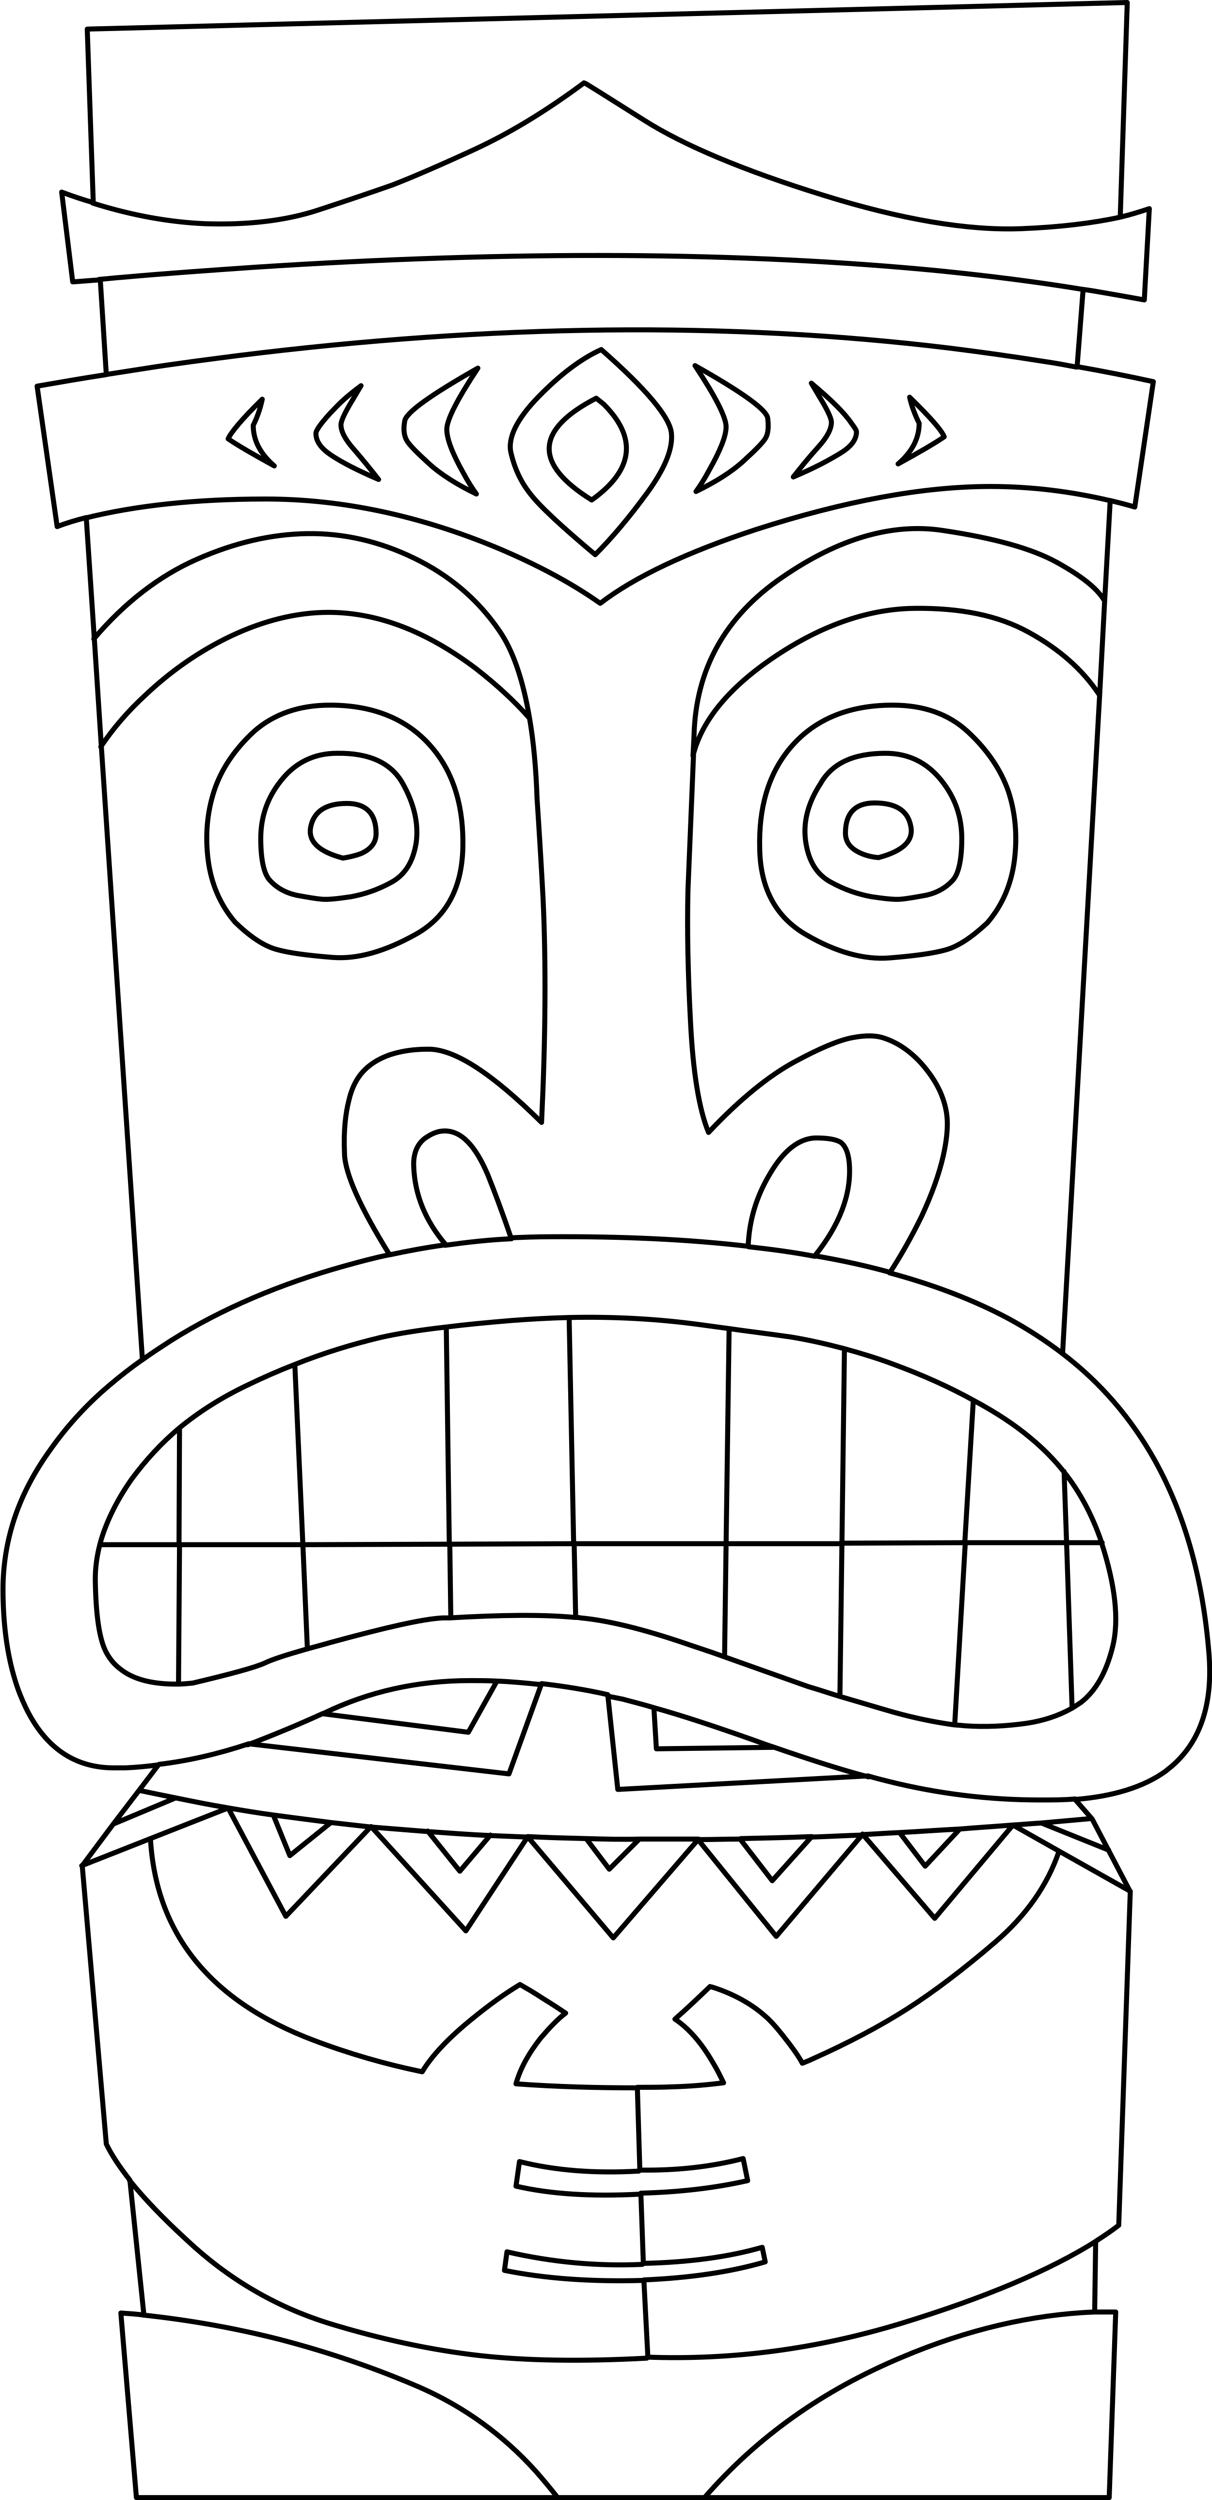 <?xml version="1.0" encoding="utf-8"?>
<!-- Generator: Adobe Illustrator 18.0.0, SVG Export Plug-In . SVG Version: 6.00 Build 0)  -->
<!DOCTYPE svg PUBLIC "-//W3C//DTD SVG 1.1//EN" "http://www.w3.org/Graphics/SVG/1.1/DTD/svg11.dtd">
<svg version="1.1" id="Layer_1" xmlns="http://www.w3.org/2000/svg" xmlns:xlink="http://www.w3.org/1999/xlink" x="0px" y="0px"
	 viewBox="152.1 43.5 241.7 498.5" enable-background="new 152.1 43.5 241.7 498.5" xml:space="preserve">
<g transform="matrix( 1, 0, 0, 1, 0,0) ">
	<g>
		<path id="Layer0_0_1_STROKES" fill="none" stroke="#000000" stroke-linecap="round" stroke-linejoin="round" d="M375.5,86.8
			c2.1-0.5,4-1.1,5.8-1.7l-1,18.2c-3.3-0.6-6.7-1.2-10.2-1.8c-0.7-0.1-1.3-0.2-2-0.3l-1.2,15.4c5.1,0.9,10.2,1.9,15.2,3l-3.7,25
			c-1.6-0.5-3.3-0.9-4.9-1.3l-1.1,19.9l-1,18.8L364,313.4c7.6,5.8,13.7,12.9,18.4,21.3c6,10.8,9.6,23.6,10.8,38.6
			c0.8,10.2-1.8,17.7-7.7,22.6c-0.3,0.2-0.6,0.5-1,0.8c-4.3,3.1-10.4,5-18,5.6l3.4,3.9l3.3,6.3l4.3,8.2l-2.3,66.5
			c-1.4,1.1-2.9,2.1-4.6,3.2l-0.2,14.1c1.4,0,2.8,0,4.2,0l-1.3,37h-80.6h-29.2h-84.2l-3.1-36.8c1.5,0.1,3,0.2,4.6,0.4l-2.8-26.9
			c-2.1-2.7-3.7-5.1-4.7-7.2l-4.8-55.5l6.2-8.3l5.2-6.8l3.8-5c-2.2,0.3-4.4,0.5-6.6,0.6c-0.8,0-1.6,0-2.3,0c-7.8,0-13.7-4-17.6-12.1
			c-0.8-1.7-1.5-3.4-2.1-5.4c-1.6-5.2-2.4-11.3-2.4-18.1c0-4.9,0.8-9.8,2.4-14.5c1.5-4.4,3.8-8.8,6.8-13c3.2-4.6,7.1-9,11.8-13
			c2.1-1.8,4.4-3.6,6.8-5.3l-8.2-122.4l-1.4-21.5l-1.6-24c-2,0.5-4,1.1-5.8,1.8l-4-28c4.6-0.8,9.2-1.6,13.8-2.3l-1.2-18.9
			c-1.8,0.1-3.7,0.3-5.5,0.4l-2.2-17.9c2.1,0.8,4.2,1.5,6.3,2.1l-1.2-34.6L376.9,44L375.5,86.8c-5.5,1.2-12.1,2-19.8,2.3
			c-10.6,0.4-23.8-1.8-39.5-6.7c-15.8-4.9-27.7-9.9-35.6-14.9s-11.9-7.5-12-7.5c-7.4,5.5-14.7,10-22.1,13.4
			c-7.4,3.4-12.8,5.7-16.2,7c-3.4,1.2-8.4,2.9-14.8,5c-6.4,2.1-14,3-22.6,2.7c-6.9-0.3-14.4-1.6-22.3-4.1 M173.1,118.2
			c2.6-0.4,5.1-0.8,7.7-1.2c6.3-1,12.6-1.8,18.8-2.6c50.7-6.3,98-6.8,141.8-1.5c6.4,0.8,12.8,1.7,19.1,2.7c2.1,0.3,4.2,0.7,6.3,1.1
			 M333.5,122.7c0.4,1.8,1.1,3.6,1.9,5.2c0,3-1.4,5.7-4.2,8.1c4.2-2.3,7.3-4.1,9.2-5.4C339.9,129.3,337.6,126.7,333.5,122.7z
			 M372.3,163.2c-1.4-2.4-4.6-4.9-9.5-7.6c-4.9-2.7-12.4-4.8-22.5-6.3c-10.1-1.6-20.9,1.5-32.2,9.3c-11.4,7.8-17.3,18.4-17.6,31.7
			l-0.2,3.9c1.7-7,7.2-13.7,16.5-19.9c9.3-6.2,18.6-9.4,27.7-9.5c9.1-0.1,16.7,1.4,22.8,4.8c6,3.3,10.7,7.4,14,12.4 M312.9,229.9
			c6,3.5,11.6,5,16.6,4.6c5-0.4,8.7-0.9,11.2-1.6c2.5-0.7,5.2-2.5,8.3-5.4c3-3.5,4.8-7.7,5.4-12.5c0.6-4.8,0.2-9.4-1.2-13.7
			c-1.5-4.3-4.2-8.3-8.1-11.9c-3.9-3.6-8.9-5.3-15-5.3c-9,0-16,3-20.8,9c-4,5-5.9,11.5-5.7,19.5
			C303.7,220.6,306.8,226.4,312.9,229.9z M373.4,143.3c-7.7-1.8-15.6-2.8-23.8-2.8c-13.5,0-29.1,2.9-46.8,8.6
			c-13.7,4.5-24.1,9.4-31,14.7c-5.8-4.1-12.6-7.7-20.4-11c-15.6-6.5-31.1-9.8-46.3-9.8c-14,0-26,1.3-36,3.8 M368,101.2
			c-9.1-1.5-18.7-2.7-28.6-3.7c-39.1-3.8-84.7-4.1-136.7-0.7c-8.6,0.6-17.4,1.2-26.3,2c-1.5,0.1-3,0.3-4.5,0.4 M326.5,203.6
			c-3.8,0-5.8,2-5.8,6c0,1.8,1,3.1,3,4c1.1,0.5,2.3,0.8,3.6,0.9c4.9-1.3,7.1-3.4,6.4-6.4C333.1,205.1,330.7,203.6,326.5,203.6z
			 M312.8,211.5c0.6,3.8,2.2,6.4,5,7.9c2.7,1.5,5.4,2.4,8.1,2.9c2.7,0.4,4.6,0.6,5.8,0.5c1.2-0.1,2.9-0.4,5.1-0.8
			c2.2-0.5,4-1.5,5.4-3.1c1.1-1.3,1.7-4.1,1.7-8.2c0-4.3-1.3-8.1-4-11.5c-2.9-3.7-6.7-5.5-11.2-5.5c-6.4,0-10.7,2-13,6.1
			C313.1,203.8,312.2,207.7,312.8,211.5z M170.8,170.9c6.2-7.3,13.1-12.6,20.6-15.9c7.5-3.3,14.8-5,22-5.1
			c7.2-0.1,14.3,1.5,21.3,4.9c7,3.4,12.7,8.2,17,14.5c2.7,3.9,4.7,9.7,6,17.4c0.8,4.6,1.3,10,1.5,16c0.5,7.6,0.9,14.2,1.2,20
			c0.6,12.9,0.5,27.8-0.3,44.6c-9.9-9.8-17.4-14.7-22.7-14.6c-2.9,0-5.4,0.4-7.5,1.1c-2.9,1-5.1,2.6-6.5,4.8
			c-0.7,1.1-1.3,2.5-1.7,4.2c-0.7,2.7-1.1,6.2-0.9,10.5c0,0.1,0,0.1,0,0.2c0.1,4,3.1,10.7,9,20.2c3.7-0.8,7.5-1.5,11.2-2
			c-4.1-4.8-6.2-10-6.4-15.7c-0.1-2.8,0.9-4.8,2.8-5.9c1.1-0.7,2.2-1.1,3.4-1.1c3.3,0,6.1,2.9,8.6,8.8c1.2,3,2.8,7.2,4.6,12.5l0.1,0
			c2.4-0.1,4.9-0.2,7.4-0.2c14.6-0.1,27.8,0.5,39.8,1.9c0.2-5.1,1.6-9.8,4.2-14.2c2.8-4.9,6-7.4,9.4-7.4c2.3,0,4,0.3,4.9,0.9
			c1,0.8,1.6,2.4,1.7,4.7c0.3,5.8-2,11.8-6.9,17.9c5.3,0.9,10.3,2,15,3.3c2.2-3.4,4.3-7.1,6.3-11.2c2.1-4.5,3.5-8.5,4.3-12
			c0.6-2.7,0.9-5.1,0.8-7.2c-0.1-1.9-0.6-3.8-1.4-5.6c-0.9-2-2.2-3.9-3.8-5.7c-2.1-2.3-4.5-4-7.1-4.9c-1.8-0.7-4-0.7-6.6-0.2
			c-2.7,0.5-6.5,2.1-11.5,4.8c-5,2.7-10.8,7.3-17.2,14.1c-1.9-4.6-3.1-12-3.6-22.1c-0.5-9.4-0.7-18.2-0.5-26.4l1.1-26.7 M364,313.4
			c-3.4-2.6-7.1-5-11-7.1c-6.8-3.6-14.6-6.6-23.5-9 M187.9,328.2c3.9-3.2,8.3-6,13.3-8.4c3.3-1.6,6.5-3,9.6-4.2
			c6-2.4,11.7-4.1,17.1-5.4c3.5-0.8,7.9-1.5,13.2-2.1c3.9-0.5,8.2-0.9,13-1.3c3.9-0.3,7.7-0.5,11.5-0.6c9.1-0.2,17.8,0.3,25.9,1.4
			c1.6,0.2,3.6,0.5,5.9,0.8c3.4,0.5,7.6,1,12.5,1.7c3.6,0.6,7.1,1.4,10.5,2.3c3.3,0.9,6.6,1.9,9.8,3.1c6,2.2,11.3,4.6,16,7.2
			c4.5,2.4,8.3,4.9,11.5,7.6c2.4,2,4.6,4.2,6.5,6.6c3.3,4.1,5.8,8.9,7.6,14.2v0.1c2.7,8.4,3.5,15.3,2.2,20.6
			c-1.3,5.3-3.5,9-6.4,11.2c-0.6,0.4-1.2,0.8-1.9,1.2c-2.5,1.4-5.5,2.4-8.8,2.9c-4.2,0.6-8.4,0.8-12.5,0.5c-0.7-0.1-1.4-0.1-2.2-0.2
			c-3.6-0.5-7.6-1.3-11.9-2.5c-3.5-1-7.1-2.1-10.9-3.2c-2-0.6-4-1.3-6.1-1.9c-6.8-2.4-12.4-4.4-16.9-6c-3-1.1-5.6-1.9-7.6-2.6
			c-8.5-2.9-15.5-4.6-20.9-5.1c-0.4-0.1-0.8-0.1-1.2-0.1c-6.5-0.6-14.8-0.5-25,0.1c-0.5,0-0.9,0-1.3,0c-4,0.2-11.4,1.9-22.4,4.9
			c-1.7,0.5-3.3,0.9-4.7,1.3c-4.2,1.2-7,2.1-8.4,2.8c-2,0.9-6.8,2.2-14.4,4c-1.1,0.1-2.1,0.2-3,0.2c-0.1,0-0.2,0-0.3,0
			c-4.9,0-8.6-1-11.1-3c-1.2-0.9-2.1-2-2.8-3.3c-1.4-2.6-2.1-7.5-2.2-14.6c0-2.3,0.3-4.5,0.9-6.9c0.6-2.3,1.5-4.6,2.7-7
			c1-2,2.2-4,3.6-6C181.1,334.7,184.3,331.2,187.9,328.2l-0.1,23.3l24.7,0l-1.6-35.8 M365.9,384.1l-1.1-33l-20.2,0l-2.1,36.1
			 M364.3,336.9l0.5,14.2h7.1 M346.2,322.7l-1.7,28.4l-24.5,0.1l-0.4,30.3 M218.2,134.3c2.1,1.4,5.2,3,9.4,4.8
			c-1.5-1.9-3.1-3.9-5-6.1c-1.7-1.9-2.5-3.5-2.5-4.8c0-0.8,0.8-2.5,2.4-5.1c0.6-1,1.1-1.9,1.6-2.7c-2,1.5-3.7,2.9-5.1,4.4
			c-1.4,1.4-2.4,2.6-3,3.4c-0.6,0.8-0.9,1.4-0.9,1.7C215.1,131.5,216.1,132.9,218.2,134.3z M202.6,128.3c0,3,1.4,5.7,4.2,8.1
			c-4.2-2.3-7.3-4.1-9.2-5.4c0.5-1.2,2.7-3.9,6.8-7.9C204,125,203.4,126.7,202.6,128.3z M233.2,131.3c0.5,0.9,2,2.4,4.4,4.6
			s5.6,4.2,9.5,6.1c-0.8-1.1-1.7-2.5-2.6-4.2c-2.2-3.9-3.3-6.8-3.3-8.7c0-1.9,2.1-6,6.2-12.2c-9.5,5.4-14.4,8.9-14.6,10.6
			C232.5,129.2,232.7,130.4,233.2,131.3z M172.2,192.4c2.4-3.6,5.4-7.1,9-10.4c5.2-4.9,10.9-8.8,17-11.7c6.6-3.1,13.1-4.7,19.4-4.7
			c9.8,0,19.6,3.8,29.4,11.2c4.1,3.2,7.6,6.4,10.6,9.8 M217.9,184.1c9,0,16,3,20.8,9c4,5,5.9,11.5,5.7,19.5
			c-0.2,8-3.3,13.8-9.4,17.2s-11.6,5-16.6,4.6c-5-0.4-8.8-0.9-11.2-1.6c-2.5-0.7-5.2-2.5-8.2-5.4c-3-3.5-4.8-7.7-5.4-12.5
			c-0.6-4.8-0.2-9.4,1.2-13.7c1.4-4.3,4.1-8.3,8-11.9C206.7,185.9,211.7,184.1,217.9,184.1z M318.9,124.4c1.4,1.4,2.4,2.6,3,3.5
			c0.6,0.8,1,1.4,1,1.7c0,1.5-1,2.9-3.1,4.2s-5.2,3-9.5,4.8c1.5-1.9,3.1-3.9,5.1-6.1c1.7-1.9,2.5-3.5,2.5-4.8c0-0.8-0.8-2.5-2.4-5.1
			c-0.6-1-1.1-1.9-1.6-2.7C315.8,121.5,317.5,123,318.9,124.4z M305.2,126.9c0.2,1.7,0.1,3-0.4,3.9c-0.5,0.9-2,2.4-4.4,4.6
			c-2.4,2.2-5.6,4.2-9.5,6.1c0.8-1.1,1.7-2.5,2.6-4.2c2.2-3.9,3.4-6.8,3.4-8.7c0-1.9-2.1-6-6.2-12.2
			C300.1,121.7,305,125.2,305.2,126.9z M271,122.9c-12.2,6.3-12.5,13.1-0.9,20.3c8.4-6,9.1-12.4,2.4-19.1
			C272,123.7,271.5,123.3,271,122.9z M272,113.2c9,7.9,13.7,13.5,14,16.7c0.3,3.2-1.4,7.2-5,12.1c-3.6,4.9-7,8.9-10.2,12.1
			c-6.8-5.7-11.2-9.8-13-12.2c-1.9-2.4-3.1-5.1-3.8-8.1c-0.7-3,1.2-6.8,5.5-11.2C263.8,118.2,268,115,272,113.2z M301.4,292.1
			c4.6,0.5,9,1.1,13.2,1.9 M220.5,214.6c-4.9-1.3-7.1-3.4-6.4-6.4c0.7-3,3.1-4.5,7.2-4.5c3.8,0,5.8,2,5.8,6c0,1.8-1,3.1-3,4
			C223,214.1,221.8,214.4,220.5,214.6z M232.4,199.7c2.3,4.1,3.2,8,2.7,11.8c-0.6,3.8-2.2,6.4-4.9,7.9c-2.7,1.5-5.4,2.4-8.1,2.9
			c-2.7,0.4-4.6,0.6-5.8,0.5c-1.2-0.1-2.9-0.4-5.1-0.8c-2.2-0.5-4-1.5-5.4-3.1c-1.1-1.3-1.7-4.1-1.7-8.2c0-4.3,1.3-8.1,4-11.5
			c2.9-3.7,6.7-5.5,11.2-5.5C225.7,193.6,230.1,195.6,232.4,199.7z M180.4,314.7c1.8-1.3,3.8-2.6,5.8-3.9
			c10.2-6.4,21.8-11.3,34.7-14.9c2.9-0.8,5.8-1.6,8.8-2.2 M366.5,402.2c-2.2,0.2-4.5,0.2-7,0.2c-10.1,0-20.3-1.2-30.6-3.8
			c-1.2-0.3-2.4-0.6-3.7-1l-49.9,2.7l-2-18.9c-4.4-1-8.9-1.7-13.2-2.2l-6.5,18l-51.9-6c-6,2-12,3.4-17.9,4.1 M172.1,351.5l15.8,0
			l-0.2,27.8 M266.9,365.9l-0.3-14.6l-24.8,0.1l0.2,14.6 M260,379.4c-2.9-0.3-5.9-0.6-8.8-0.7l-5.7,10.2l-29.1-3.7
			c-2.2,1-6.4,2.9-12.8,5.4c-0.7,0.3-1.4,0.5-2.1,0.8 M251.2,378.7c-1.8-0.1-3.6-0.1-5.4-0.1c-10.5,0-20.2,2.2-29.1,6.5
			c-0.1,0-0.2,0.1-0.3,0.1 M212.5,351.5l29.2-0.1l-0.6-43.1 M212.5,351.5l0.9,20.8 M306.5,391.9c-1.3-0.4-2.6-0.9-4-1.4
			c-7.9-2.8-14.6-5-20-6.5l0.5,8.2L306.5,391.9c7.5,2.6,13.8,4.6,18.8,5.9 M282.5,384c-2.3-0.7-4.4-1.2-6.2-1.7c-1-0.2-2-0.4-3-0.6
			 M297.5,308.5l-0.6,42.8l23.1,0l0.5-38.8 M296.9,351.2l-0.3,22.4 M265.6,306.3l0.9,45l30.4,0 M240.9,291.8
			c4.3-0.6,8.7-1.1,13.2-1.3 M306.1,418.5l-6.4-8.3c-2.9,0-5.7,0.1-8.4,0.1l15.6,19.3l17.1-20.2c-3.4,0.1-6.8,0.3-10.1,0.4
			L306.1,418.5z M299.8,410.1c4.7-0.1,9.4-0.2,14.2-0.4 M377.5,420.6l-14.2-8c-2.3,6.8-6.6,12.9-12.8,18.2
			c-6.3,5.4-12.1,9.8-17.4,13.2c-5.3,3.4-11.7,6.8-19.1,10.1c-0.6,0.3-1.2,0.5-1.9,0.8c-0.5-1-1.4-2.3-2.6-3.9
			c-1.9-2.5-3.5-4.4-4.8-5.5c-2.7-2.4-6.2-4.4-10.6-5.8c0,0-0.2,0-0.4-0.1c-2.4,2.3-4.7,4.5-7,6.5c2.7,1.8,5.3,4.7,7.7,8.9
			c0.8,1.3,1.4,2.6,2,3.8c-3.2,0.4-6.6,0.7-10.2,0.8c-2.3,0.1-4.7,0.1-7,0.1l0.5,16.5c7.2,0.1,14-0.6,20.6-2.3l0.9,4.4
			c-6.6,1.5-13.7,2.3-21.3,2.5l0.5,14c9.2-0.2,17.1-1.3,23.7-3.2l0.6,2.9c-6.8,2-14.9,3.2-24.2,3.6l0.8,15.4
			c16.8,0.6,33.6-1.6,50.4-6.7c16.7-5.1,29.8-10.6,39.1-16.5 M269,410.1l4.6,6.1l6-6C276,410.3,272.5,410.2,269,410.1
			c-4-0.1-7.9-0.2-11.7-0.4l17.1,20.2l17-19.7c-4,0-7.9,0-11.8,0 M179.9,400.5c2.4,0.5,4.8,1,7.3,1.5c3.4,0.7,6.9,1.4,10.5,2
			c2.9,0.5,5.9,1,8.9,1.4c3.7,0.5,7.6,1,11.5,1.5c2.6,0.3,5.3,0.6,8,0.9c3.7,0.3,7.5,0.6,11.3,0.9c4.1,0.3,8.3,0.6,12.5,0.8
			c2.5,0.1,4.9,0.2,7.4,0.3l-12.3,18.7l-18.9-20.8l-17,17.9L197.6,404l-15.5,6.1c1.1,19,11.9,32.4,32.5,40.2
			c7.1,2.7,14.4,4.8,21.7,6.3c1.9-3.2,5.3-6.8,10-10.6c3.3-2.7,6.5-5,9.5-6.8c1.2,0.7,2.8,1.6,4.6,2.8c1.8,1.1,3.3,2.1,4.5,2.9
			c-1.6,1.2-3.2,2.9-5,5c-2.5,3.2-4.1,6.2-4.9,9.1c8.2,0.6,16.2,0.8,23.9,0.8 M237.4,408.6l6.4,8l6.1-7.2 M279.7,481
			c-9.6,0.5-17.8,0-24.7-1.6l0.7-4.9c7.1,1.8,15.1,2.4,23.8,1.9 M206.6,405.4l3.3,8.1l8.2-6.6 M174.7,407.2l12.4-5.2 M168.4,415.5
			l13.7-5.4 M177.9,478.2c2.8,3.5,6.6,7.5,11.4,11.9c8.3,7.8,17.7,13.3,28.2,16.6c10.4,3.2,20.6,5.4,30.4,6.5
			c9.1,1,20.1,1.2,33.2,0.5v-0.2 M180.6,505.1c9.3,1,18.4,2.6,27.4,4.9c9.6,2.5,19,5.7,28,9.6c8.8,3.9,16.5,9.5,22.9,16.6
			c1.5,1.7,3,3.5,4.4,5.3 M280.3,498.2c-10.5,0.3-19.7-0.4-27.6-2l0.5-3.7c9.1,2.1,18.1,2.9,27,2.5 M324.1,409.3
			c2.4-0.1,4.9-0.3,7.4-0.4c3.9-0.2,7.9-0.5,11.9-0.7c3.5-0.3,7-0.5,10.6-0.8c1.9-0.1,3.8-0.3,5.7-0.4c3.3-0.3,6.7-0.6,10.1-0.9
			 M363.3,412.6l-9.2-5.2L338.5,426l-14.4-16.8 M331.5,408.9l5.1,6.7l6.9-7.4 M359.8,407l13.4,5.4 M292.6,541.5
			c10.5-12.1,23.6-21.4,39.4-28c13-5.5,25.8-8.5,38.3-9"/>
	</g>
</g>
</svg>

